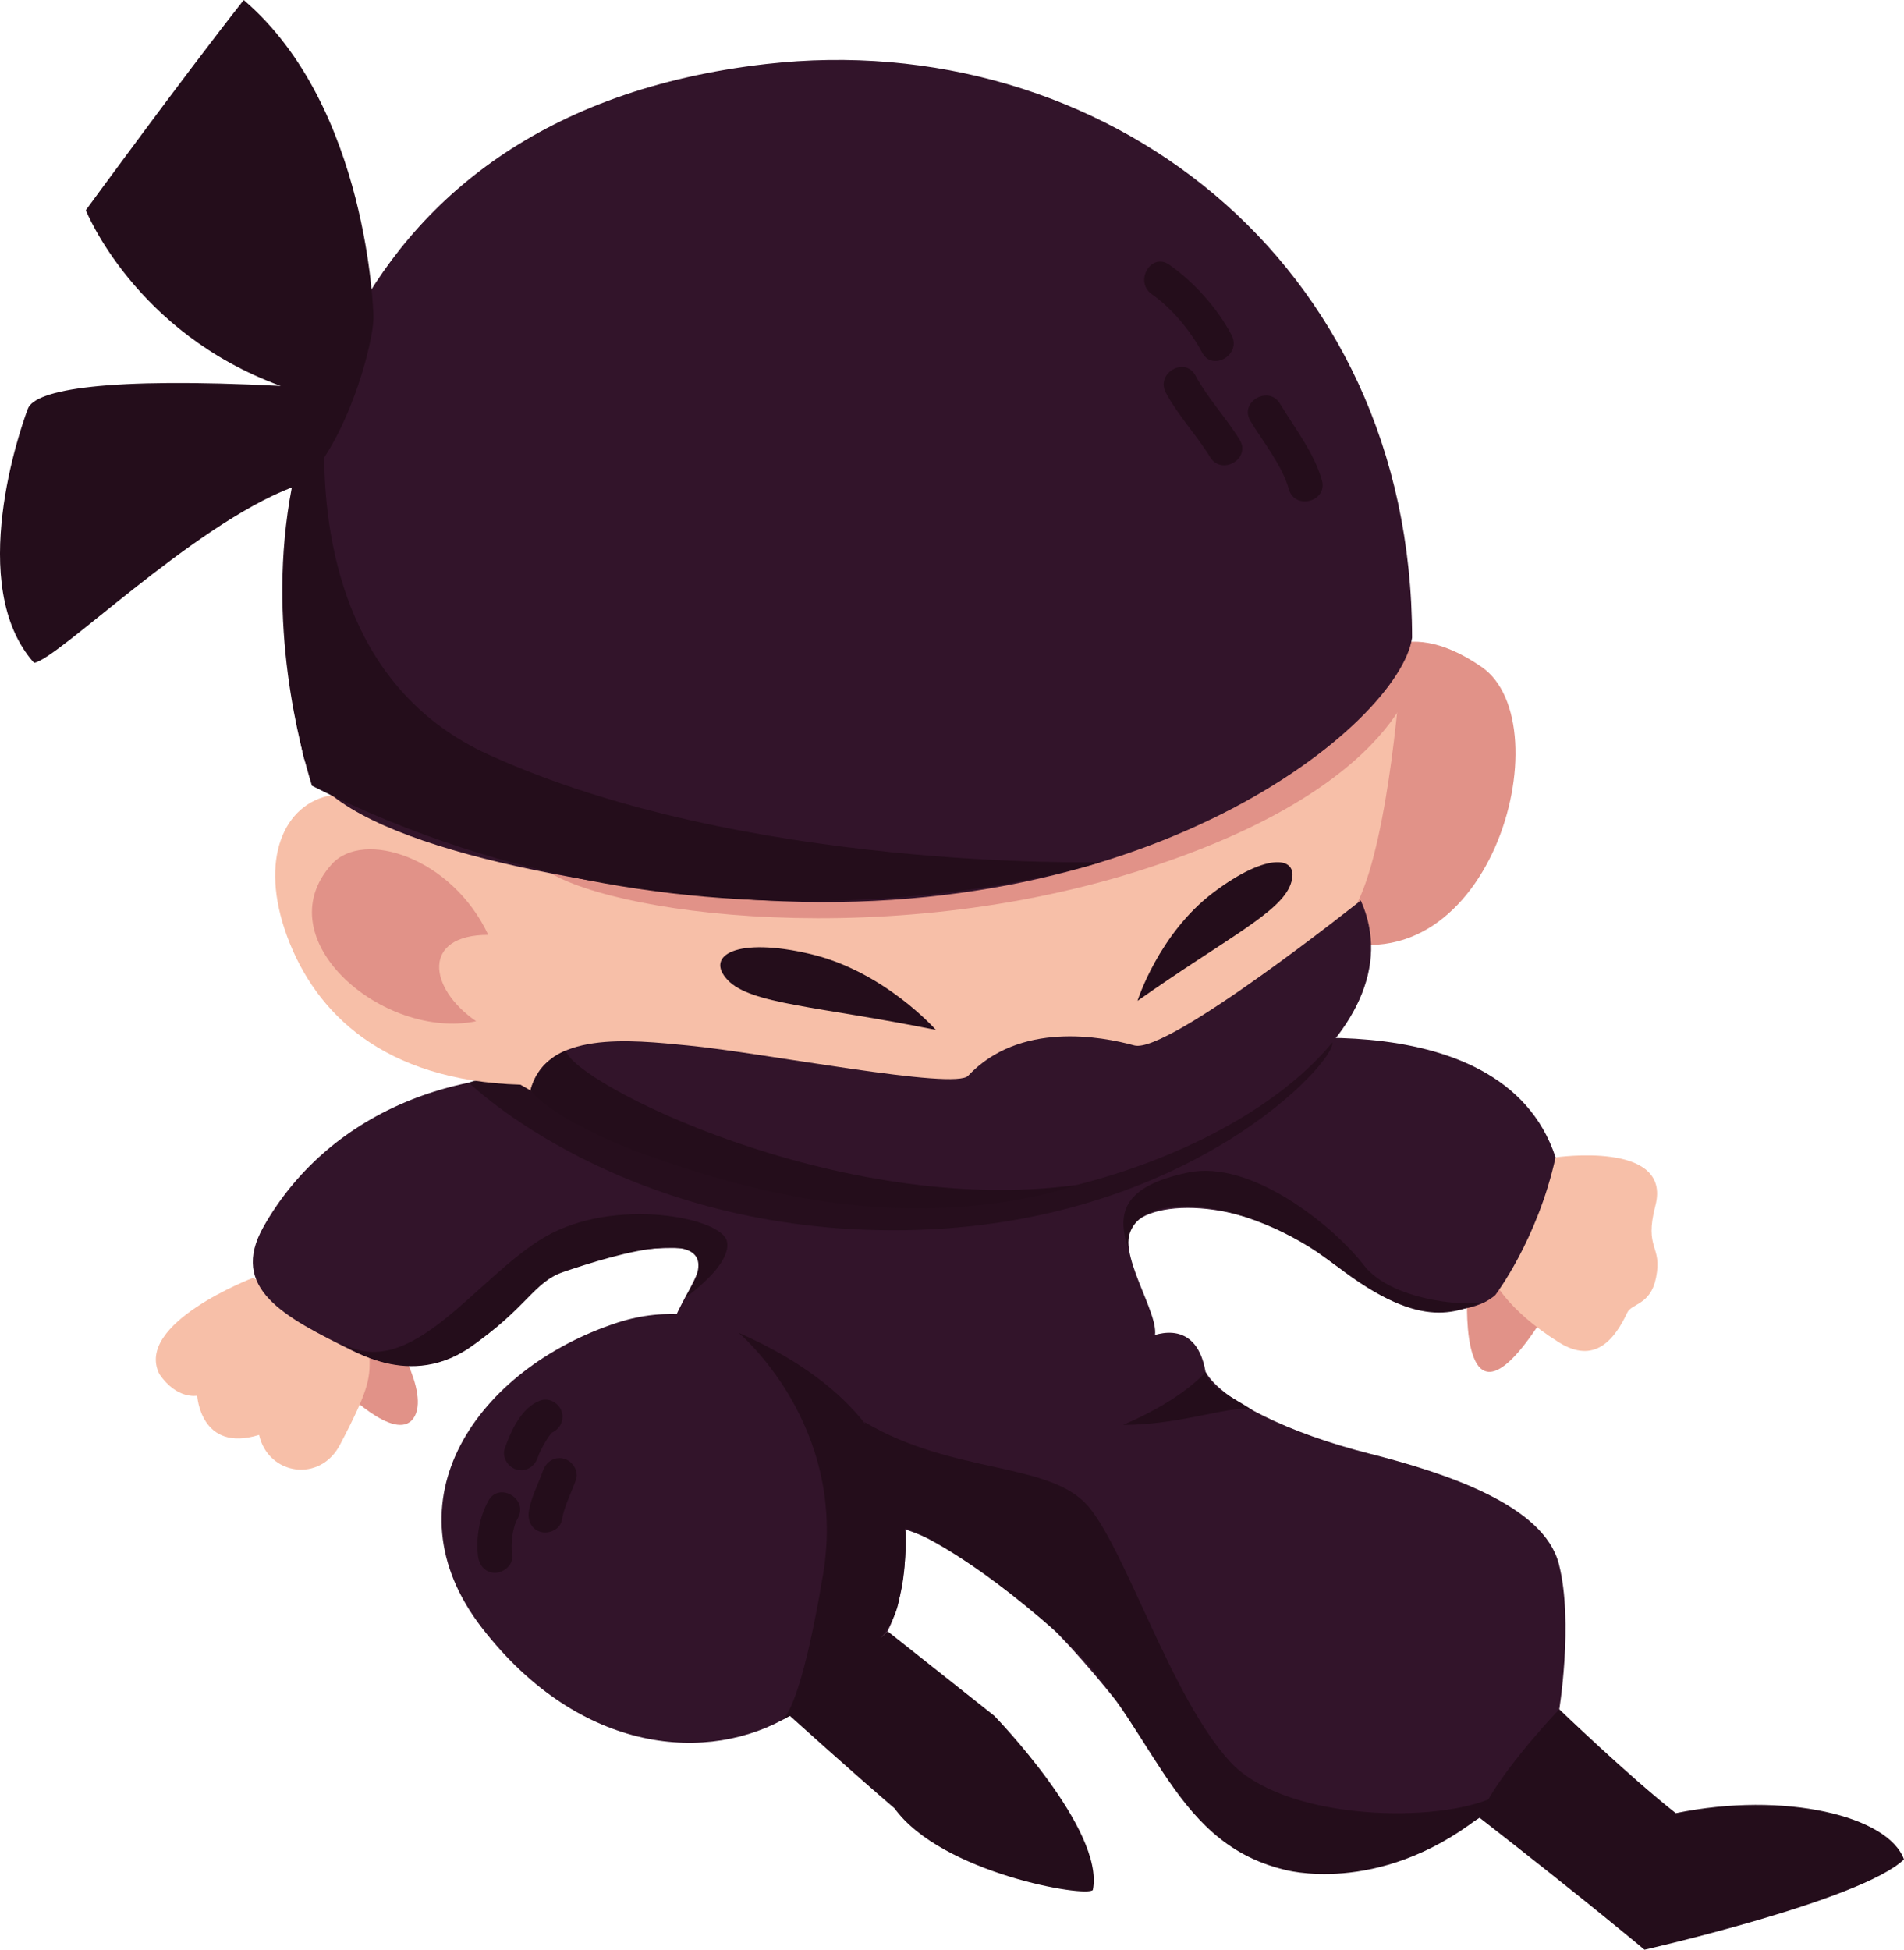 <svg version="1.1" id="图层_1" x="0px" y="0px" width="166.957px" height="170.938px" viewBox="0 0 166.957 170.938" enable-background="new 0 0 166.957 170.938" xml:space="preserve" xmlns:xml="http://www.w3.org/XML/1998/namespace" xmlns="http://www.w3.org/2000/svg" xmlns:xlink="http://www.w3.org/1999/xlink">
  <path fill="#E19288" d="M29.845,121.606c0,0,4.815,4.979,6.404,2.744c1.589-2.229-2.169-7.928-2.149-7.92
	c0.021,0.008-2.669-1.363-3.254,0.961C30.261,119.717,29.845,121.606,29.845,121.606z" class="color c1"/>
  <path fill="#E19288" d="M128.656,113.76c0,0-0.705,13.457,6.707,1.693c0-2.537-3.615-3.771-3.615-3.771L128.656,113.76z" class="color c1"/>
  <path fill="#F7BFA8" d="M136.404,101.471c0,0,10.24-1.494,8.754,4.229c-1.016,3.901,0.643,3.416,0.051,6.34
	c-0.482,2.383-2.137,2.229-2.516,3.039c-1.107,2.354-2.85,4.578-6.008,2.602c-4.688-2.936-5.822-5.641-5.822-5.641L136.404,101.471z
	" class="color c2"/>
  <path fill="#F7BFA8" d="M22.17,112.039c0,0-10.44,3.996-8.19,8.438c1.533,2.25,3.312,1.888,3.312,1.888s0.28,5.026,5.426,3.438
	c0.795,3.531,5.381,4.252,7.131,0.795c2.596-4.951,2.653-5.85,2.526-8.092C32.246,116.266,22.17,112.039,22.17,112.039z" class="color c2"/>
  <path fill="#32142A" d="M107.408,91.74c0,0,24.229-4.769,28.996,9.729c-1.59,7.234-5.279,12.066-5.279,12.066
	s-4.496,4.592-15.131-3.42c-7.152-5.396-15.805-4.962-16.881-2.314c-1.078,2.648,3.229,8.303,1.939,9.797
	c-3.418,3.971-19.037,13.104-41.604,1.063c-2.911-2.224,4.831-8.707,0.729-9.187c-2.111-0.244-11.384,0-16.147,6.002
	c-2.851,3.588-7.302,5.824-13.184,2.912c-5.88-2.912-10.813-5.408-7.729-10.854c5.395-9.531,16.939-15.216,31.766-12.707
	C67.998,97.049,97.076,101.217,107.408,91.74z" class="color c3"/>
  <path opacity="0.8" fill="#240D1B" enable-background="new    " d="M41.116,94.924c0,0,13.616,13.336,38.313,12.932
	c24.696-0.401,37.771-14.813,37.399-16.471c-3.727,2.76-27.023,12.713-37.689,10.064C71.33,99.51,55.23,95.51,46.813,94.26
	C43.728,93.801,41.116,94.924,41.116,94.924z" class="color c4"/>
  <path fill="#E19288" d="M119.586,58.466c0,0,3.107-4.965,10.324,0c7.324,5.038,0.619,29.283-14.295,23.496
	C116.146,74.974,119.586,58.466,119.586,58.466z" class="color c1"/>
  <path fill="#F7BFA8" d="M122.861,58.466c0,0-0.98,14.852-3.805,20.622c2.117,3.301,2.473,6.418-10.592,13.833
	c-13.063,7.412-33.886,19.119-62.833,2.176c-12-0.354-17.976-6.262-20.459-13.014c-2.483-6.754-0.277-11.641,3.913-12.372
	c1.458,1.031,13.725,1.732,17.959,2.438C51.282,72.856,111.13,66.666,122.861,58.466z" class="color c2"/>
  <path fill="#E19288" d="M124.253,58.466c0,0-0.935,10.509-24.511,17.923c-23.576,7.412-49.012,3.346-52.719-0.799
	c0,0,27.557,0.621,47.146-4.146C122.861,52.914,124.253,58.466,124.253,58.466z" class="color c1"/>
  <path fill="#32142A" d="M67.168,5.615c29.339-3.354,56.654,17.117,56.654,50.301c-1.063,7.413-23.271,26.16-60.361,22.768
	C47.771,77.247,28.11,73.21,26.573,66.15C21.703,43.772,28.203,10.066,67.168,5.615z" class="color c3"/>
  <path fill="#240D1B" d="M42.813,66.149c-12.063-5.509-14.307-17.939-14.39-26.03c2.875-4.375,4.426-10.848,4.32-12.459
	c0,0-0.421-18.294-11.373-27.658C15.901,6.955,7.525,18.429,7.525,18.429s4.272,10.743,17.092,15.408
	C9.355,33.055,3.089,34.147,2.446,35.83c-0.644,1.682-5.481,15.542,0.541,22.285c2.122-0.333,13.849-12.025,22.604-15.382
	c-2.307,11.981,0.794,22.979,1.761,26.155c35.051,17.781,69.154,6.699,69.154,6.699S65.227,76.385,42.813,66.149z" class="color c4"/>
  <path fill="#E19288" d="M29.088,75.769c2.779-3.088,10.546-0.588,13.725,6.192c-5.823,0-5.295,4.662-1.061,7.574
	C33.634,91.213,23.172,82.344,29.088,75.769z" class="color c1"/>
  <path fill="#32142A" d="M119.322,78.948c0,0-16.941,13.501-19.855,12.708c-2.91-0.8-10.061-2.119-14.561,2.645
	c-1.062,1.324-18.012-2.014-24.621-2.645c-4.913-0.474-12.442-1.355-13.768,3.944c0,0,18.444,12.181,39.698,9.787
	C106.539,103.104,124.529,90.506,119.322,78.948z" class="color c3"/>
  <path fill="#240D1B" d="M99.744,87.748c0,0,1.854-5.871,6.639-9.488c4.783-3.617,7.68-3.248,6.793-0.746
	C112.287,80.015,107.535,82.256,99.744,87.748z" class="color c4"/>
  <path fill="#240D1B" d="M82.063,90.295c0,0-4.498-5.118-10.989-6.651c-6.489-1.534-9.29,0.129-7.274,2.271
	C65.812,88.051,71.664,88.201,82.063,90.295z" class="color c4"/>
  <path fill="#240D1B" d="M101.003,25.794c1.702,1.188,3.416,3.222,4.403,5.105c0.896,1.718,3.486,0.198,2.59-1.514
	c-1.23-2.354-3.297-4.662-5.479-6.187C100.925,22.094,99.43,24.698,101.003,25.794L101.003,25.794z M109.646,36.906
	c1.142,1.888,2.763,3.854,3.375,5.992c0.53,1.856,3.429,1.066,2.896-0.798c-0.694-2.421-2.394-4.582-3.681-6.712
	C111.236,33.738,108.643,35.245,109.646,36.906L109.646,36.906z M102.23,34.432c1.074,1.999,2.695,3.708,3.885,5.648
	c1.008,1.646,3.602,0.141,2.59-1.519c-1.188-1.938-2.809-3.646-3.883-5.646C103.906,31.215,101.314,32.729,102.23,34.432
	L102.23,34.432z" class="color c4"/>
  <path fill="#240D1B" d="M46.519,95.604c0,0,0.467-2.446,3.114-3.504c0.438,2.73,23.863,14.646,44.775,11.791
	c0,0-11.662,4.508-28.761,0.119C49.447,99.85,46.519,95.604,46.519,95.604z" class="color c4"/>
  <path fill="#32142A" d="M136.688,137.102c-1.324-5.117-9.795-7.938-16.67-9.676s-12.896-4.621-14.307-7.15
	c-0.884-5.145-5.117-2.975-5.117-2.975c-8.328,5.498-20.347,5.563-26.81,5.107c-3.418-3.447-10.858-9.332-19.697-6.431
	c-12.179,4-20.436,15.65-11.807,26.771c8.629,11.119,19.912,11.912,26.979,7.678c5.214-3.707,8.564-7.414,8.564-7.414
	s2.029-3.592,1.438-9.012c0.086,0.072,0.144,0.108,0.164,0.1c15.37,5.295,23.108,24.709,31.228,28.945s20.209-4.414,20.209-4.414
	l5.824-8.48C136.688,150.151,138.012,142.219,136.688,137.102z" class="color c3"/>
  <path fill="#240D1B" d="M105.712,120.276c0,0-1.813,2.326-7.233,4.65c5.422,0,10.013-1.959,11.41-1.258
	C107.354,122.035,106.132,121.75,105.712,120.276z" class="color c4"/>
  <path fill="#240D1B" d="M129.711,159.344c9.381,7.301,14.492,11.594,14.492,11.594s18.99-4.307,22.754-7.918
	c-1.377-3.813-10.465-6.002-20.012-4.055c-4.094-3.215-10.215-9.107-10.215-9.107s-4.162,4.343-6.236,7.916
	c-5.352,2.105-18.063,1.705-22.664-3.354c-5.117-5.629-9-18.199-12.32-22.258c-3.32-4.063-11.857-2.824-19.712-7.494
	c0.034,0.069,0.065,0.141,0.103,0.211c-2.203-2.83-5.688-5.625-11.133-8.031c0,0,9.59,8.029,7.411,21.139
	c-1.646,9.896-2.976,12.224-3.526,12.769l0.606-0.322c0,0,5.479,4.939,9.185,8.115c4.105,5.672,16.856,7.854,17.385,7.147
	c1.062-5.297-8.646-15.268-8.646-15.268l-9.354-7.412c-0.186,0.188-0.383,0.379-0.59,0.576c0.769-1.012,1.34-2.049,1.537-3.061
	c0.271-1.396,0.793-3.753,0.611-6.56c1.063,0.402,5.587,2.373,13.161,9.041c8.718,7.678,9.75,18.367,20.021,20.896
	C112.563,163.906,120.736,166.297,129.711,159.344z" class="color c4"/>
  <path fill="#240D1B" d="M47.423,122.772c-1.673,0.563-2.629,2.683-3.165,4.228c-0.269,0.77,0.298,1.639,1.047,1.844
	c0.828,0.229,1.578-0.275,1.847-1.047c0.026-0.082,0.059-0.166,0.09-0.248c0.163-0.439-0.124,0.264,0.087-0.201
	c0.141-0.307,0.301-0.602,0.469-0.895c0.083-0.146,0.173-0.285,0.265-0.429c-0.001,0.002,0.309-0.414,0.13-0.188
	c0.083-0.104,0.177-0.197,0.271-0.289c-0.224,0.217,0.146-0.008-0.24,0.123c0.773-0.26,1.272-1.025,1.048-1.846
	C49.062,123.063,48.199,122.512,47.423,122.772L47.423,122.772z M42.821,131.58c-0.774,1.396-1.097,3.229-0.911,4.813
	c0.096,0.814,0.609,1.5,1.5,1.5c0.746,0,1.596-0.686,1.5-1.5c-0.125-1.067-0.006-2.387,0.502-3.303
	C46.351,131.399,43.759,129.887,42.821,131.58L42.821,131.58z M47.611,128.938c-0.413,1.185-1.025,2.285-1.234,3.529
	c-0.137,0.807,0.199,1.613,1.047,1.846c0.729,0.199,1.709-0.237,1.846-1.047c0.21-1.248,0.822-2.35,1.234-3.531
	c0.271-0.77-0.299-1.639-1.047-1.844C48.628,127.662,47.881,128.166,47.611,128.938L47.611,128.938z" class="color c4"/>
  <path fill="#240D1B" d="M98.918,109.418c-1.047-3.146-0.35-5.439,5.266-6.621c5.523-1.162,12.758,4.693,15.385,8.104
	c2.627,3.411,10.048,3.695,10.804,3.164c-2.455,0.732-5.388,2.976-13.215-3.108C109.098,104.694,98.568,103.979,98.918,109.418z" class="color c4"/>
  <path fill="#240D1B" d="M60.064,113.781c0,0,4.084-2.804,3.688-4.919c-0.396-2.118-9.838-3.956-15.929-0.438
	c-6.088,3.523-11.823,12.953-17.979,9.258c0,0,5.636,4.353,11.271,0.502c5.13-3.5,5.647-5.772,8.307-6.676
	C53.426,110.156,64.92,106.449,60.064,113.781z" class="color c4"/>
</svg>